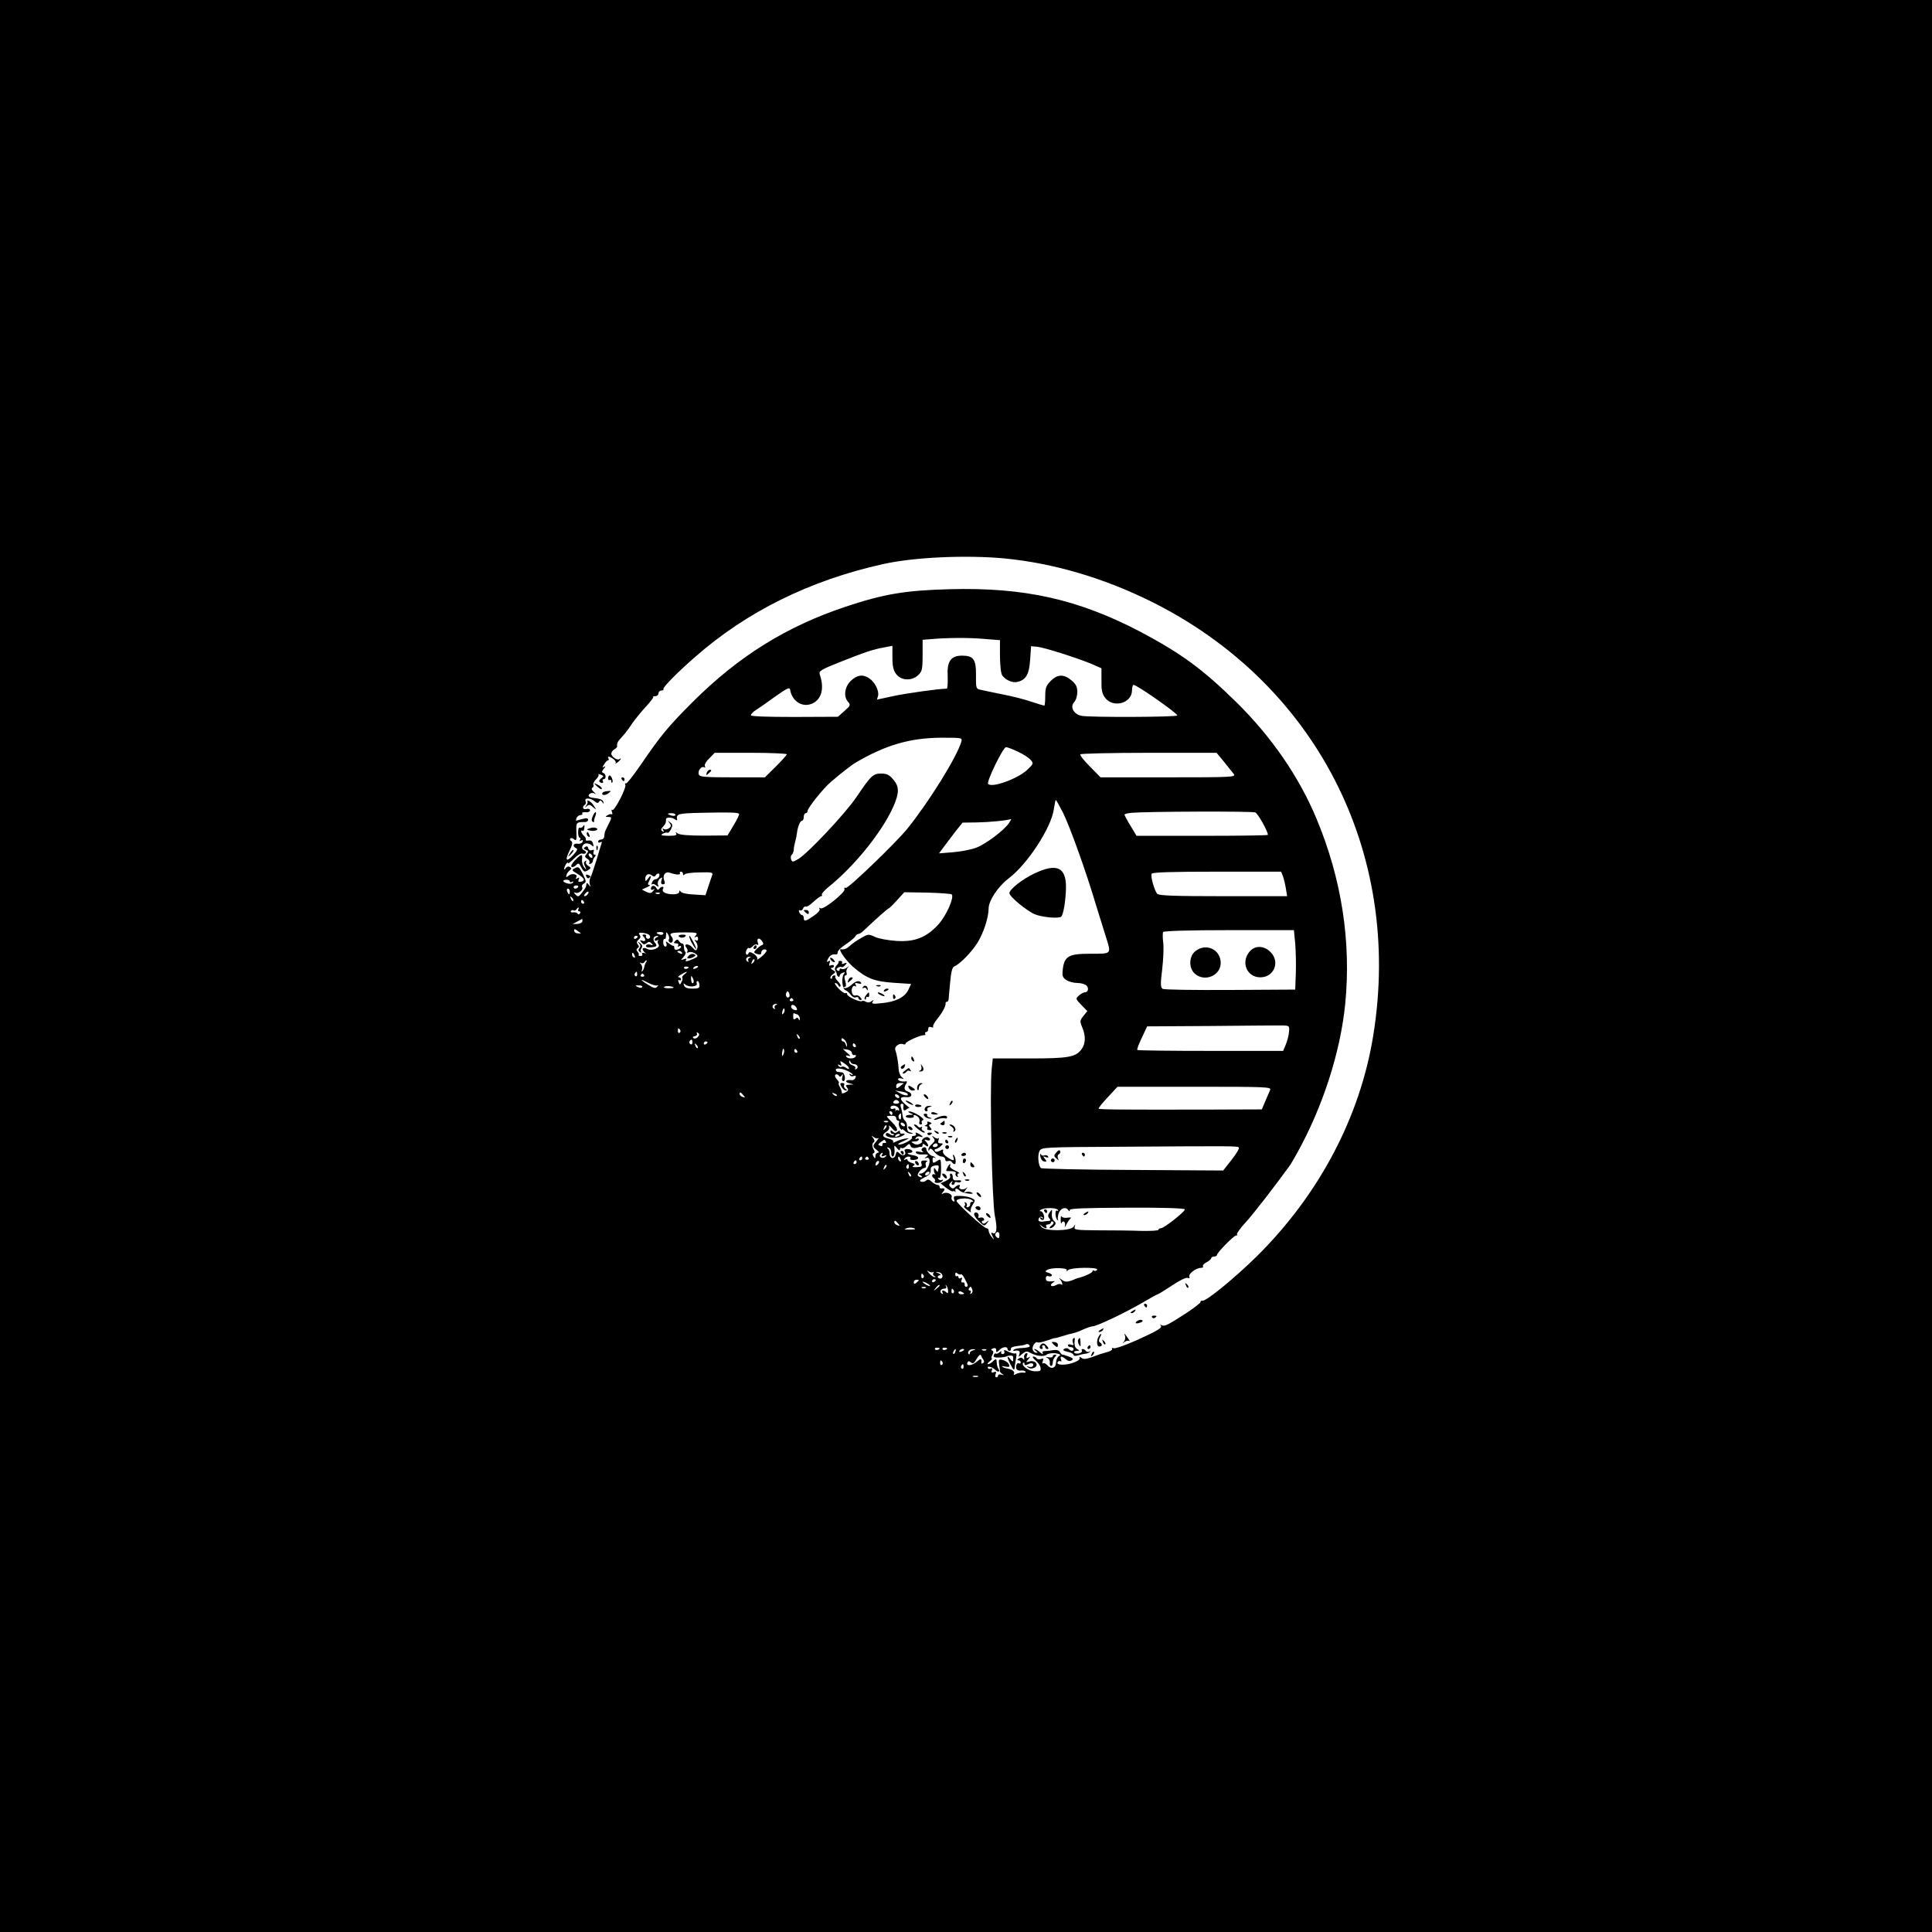 <?xml version="1.0" standalone="no"?>
<!DOCTYPE svg PUBLIC "-//W3C//DTD SVG 20010904//EN"
 "http://www.w3.org/TR/2001/REC-SVG-20010904/DTD/svg10.dtd">
<svg version="1.0" xmlns="http://www.w3.org/2000/svg"
 width="1024pt" height="1024pt" viewBox="0 0 1024 1024"
 preserveAspectRatio="xMidYMid meet">

<g transform="translate(0,1024) scale(0.1,-0.1)"
fill="#000000" stroke="none">
<path d="M0 5120 l0 -5120 5120 0 5120 0 0 5120 0 5120 -5120 0 -5120 0 0
-5120z m5326 2160 c256 -25 519 -102 769 -225 877 -432 1340 -1331 1184 -2300
-69 -434 -288 -848 -619 -1175 -116 -114 -265 -236 -286 -234 -7 1 -12 -2 -11
-7 1 -4 -32 -30 -73 -57 -100 -65 -118 -74 -133 -66 -6 4 -9 4 -5 -1 11 -12
-14 -27 -131 -80 -57 -25 -110 -44 -118 -41 -8 3 -12 2 -9 -3 3 -5 -6 -12 -22
-16 -42 -12 -45 -13 -87 -29 -29 -10 -44 -11 -53 -3 -10 8 -12 7 -10 -2 2 -8
-15 -18 -40 -26 -43 -13 -86 -10 -76 6 3 5 10 7 15 4 5 -3 6 1 3 9 -8 20 4 20
25 2 11 -10 21 -12 31 -6 11 7 8 11 -15 20 -17 6 -32 11 -34 10 -2 -1 -8 5
-13 13 -5 10 -18 14 -36 11 -15 -3 -35 -5 -45 -5 -11 0 -15 -5 -10 -12 3 -7
-3 -4 -14 5 -11 10 -24 18 -29 18 -5 0 -2 -5 6 -10 10 -7 11 -10 2 -10 -7 0
-15 7 -18 15 -7 17 14 48 26 40 4 -3 26 2 49 10 23 8 42 14 44 13 1 -1 18 4
37 10 19 6 44 13 55 15 11 2 37 11 57 21 21 9 42 16 48 16 22 0 170 70 268
127 40 24 75 43 78 43 3 0 37 21 75 46 38 26 75 44 83 41 10 -4 13 -1 10 7 -6
15 36 46 61 46 9 0 14 4 11 8 -3 5 6 15 19 22 14 7 25 17 25 22 0 4 7 8 15 8
8 0 15 4 15 8 0 13 93 107 103 104 5 -1 6 1 3 6 -2 4 18 33 46 63 39 42 155
192 236 304 4 6 20 33 35 60 138 248 231 536 257 795 32 329 -19 661 -152 980
-93 223 -239 435 -425 618 -179 176 -292 258 -506 372 -330 173 -616 238
-1015 227 -232 -6 -347 -25 -551 -93 -314 -105 -566 -262 -809 -504 -130 -130
-169 -177 -277 -335 -38 -55 -72 -99 -77 -97 -5 1 -7 -2 -4 -7 9 -13 -58 -143
-69 -134 -4 5 -5 0 -2 -10 4 -10 3 -16 -1 -13 -4 2 -14 1 -22 -5 -13 -7 -12
-9 3 -9 21 0 21 -3 0 -43 -9 -18 -18 -36 -18 -42 -1 -5 -3 -16 -3 -22 -1 -7
-9 -13 -17 -13 -8 0 -15 -5 -15 -11 0 -5 5 -7 12 -3 7 5 9 2 6 -7 -3 -8 -15
-48 -27 -89 -13 -41 -27 -83 -32 -92 -5 -10 -6 -25 -3 -35 5 -15 4 -16 -5 -3
-6 8 -11 12 -12 8 -1 -5 -2 -11 -3 -16 0 -4 -10 -19 -21 -33 -18 -23 -22 -24
-34 -11 -12 13 -12 14 0 10 17 -6 43 18 34 31 -3 6 1 14 10 18 13 8 12 14 -6
51 -19 37 -23 40 -41 31 -19 -10 -19 -12 10 -29 39 -24 46 -37 23 -43 -15 -3
-18 -1 -14 11 5 11 3 13 -7 7 -9 -5 -11 -4 -6 4 11 17 -22 25 -40 10 -12 -10
-15 -10 -12 2 2 8 9 19 17 25 11 9 11 13 1 19 -7 4 -16 2 -21 -6 -5 -8 -9 -9
-9 -4 0 6 5 17 10 25 5 8 10 11 10 6 0 -6 14 5 32 23 17 17 37 30 44 27 7 -3
16 -1 19 3 3 5 -2 11 -10 15 -19 7 -8 36 14 36 9 0 22 -5 28 -11 9 -9 11 -7 6
9 -3 14 -11 19 -24 17 -11 -2 -17 0 -14 4 2 5 -2 14 -10 21 -15 13 -21 35 -7
26 4 -2 9 5 9 17 2 16 0 18 -6 8 -5 -7 -13 -11 -18 -8 -5 3 -9 -7 -9 -24 0
-16 4 -29 8 -29 5 0 6 -5 2 -12 -5 -7 -3 -8 6 -3 8 5 11 3 8 -6 -3 -8 -15 -13
-26 -11 -24 4 -30 -15 -8 -24 9 -4 5 -13 -16 -36 -37 -40 -46 -30 -19 24 15
31 17 44 9 50 -7 4 -9 10 -5 14 3 4 13 2 20 -5 12 -9 14 -3 12 39 -2 52 -1 53
46 53 9 0 16 5 16 12 0 9 -9 10 -31 4 -17 -5 -32 -9 -33 -9 -1 0 0 7 3 15 4 8
13 15 21 15 8 0 12 4 9 9 -3 4 5 7 18 6 13 -2 23 3 23 10 0 7 -8 10 -19 7 -19
-5 -25 12 -8 23 5 3 7 12 3 20 -6 18 27 16 50 -3 11 -10 17 -10 22 -1 6 8 10
7 17 -2 8 -12 9 -12 6 0 -4 13 -17 18 -60 23 -10 1 -18 6 -18 10 0 13 21 20
33 11 7 -4 5 0 -5 9 -12 10 -15 19 -8 23 6 3 8 10 5 15 -3 5 3 18 14 29 11 11
16 22 13 26 -4 3 2 3 12 -1 17 -7 17 -8 3 -19 -9 -7 -14 -15 -10 -18 10 -11
25 -8 18 3 -3 6 -1 10 4 10 15 0 14 27 -1 33 -10 3 -9 8 2 22 10 13 11 16 2
11 -11 -7 -11 -4 0 13 7 12 16 21 21 21 4 0 5 5 2 10 -9 14 7 12 27 -4 10 -7
14 -17 10 -22 -4 -4 1 -2 11 5 9 7 17 16 17 19 0 3 -3 2 -6 -1 -10 -10 -44 12
-44 28 0 8 7 18 16 23 9 5 15 12 15 15 -2 18 1 25 27 53 15 16 39 48 53 70 15
21 46 60 71 87 24 26 42 49 40 52 -3 3 2 5 11 5 10 0 17 7 17 15 0 8 7 15 16
15 8 0 13 4 10 8 -4 8 75 89 165 167 275 243 612 409 999 495 166 37 439 49
646 30z m-114 -426 l88 -7 0 -86 c1 -52 5 -92 13 -102 19 -25 55 -40 81 -33
44 11 61 40 66 118 l5 71 33 -3 c38 -4 217 -61 290 -92 l50 -22 0 -64 c-1 -50
3 -71 19 -92 43 -57 143 -30 143 40 0 15 4 28 8 28 18 0 232 -150 232 -162 0
-9 -462 -11 -508 -2 -41 8 -62 47 -39 72 10 10 17 35 17 54 0 28 -7 42 -31 62
-40 34 -74 33 -110 -3 -24 -25 -29 -37 -29 -80 0 -28 -2 -51 -5 -51 -3 0 -33
9 -66 20 -34 12 -104 30 -157 40 -54 11 -107 22 -119 25 -19 4 -21 11 -20 75
1 85 -13 105 -74 105 -60 0 -81 -31 -76 -112 1 -35 -1 -63 -5 -63 -40 0 -219
-25 -286 -40 l-84 -18 6 20 c6 26 -16 72 -46 92 -34 24 -66 19 -99 -13 -33
-33 -39 -83 -14 -111 14 -16 13 -20 -19 -48 l-35 -31 -231 -1 c-148 0 -230 3
-230 9 0 6 12 19 27 28 16 10 62 42 103 72 64 45 75 50 78 35 10 -62 67 -97
119 -72 48 23 63 80 38 153 -6 19 6 26 112 68 129 51 166 64 231 76 l42 8 0
-62 c0 -48 5 -68 21 -89 27 -34 82 -36 116 -4 20 19 23 31 23 104 l0 83 38 3
c89 8 203 9 284 2z m-117 -546 c-25 -83 -172 -319 -285 -459 -60 -75 -314
-319 -327 -315 -7 3 -10 0 -7 -7 6 -16 -112 -111 -127 -101 -7 4 -9 3 -5 -4 4
-6 -10 -22 -31 -36 -43 -30 -53 -32 -53 -11 0 8 -4 15 -9 15 -5 0 -12 7 -15
16 -3 8 -2 12 4 9 6 -3 13 1 16 9 3 9 10 13 15 11 4 -3 23 8 40 25 18 16 36
30 41 30 5 0 7 4 4 8 -3 4 12 21 32 38 140 112 287 294 347 429 32 73 32 106
-1 144 -20 24 -34 31 -63 31 -44 0 -54 -10 -132 -125 -58 -86 -257 -298 -308
-328 -29 -17 -32 -17 -38 -2 -3 10 -2 20 3 24 5 3 10 15 11 26 0 11 4 31 8 45
4 14 8 34 9 45 4 33 17 65 27 65 5 0 9 9 9 20 0 11 5 20 10 20 6 0 10 5 10 11
0 16 83 120 123 154 52 45 108 88 127 100 160 95 291 134 458 135 113 0 113 0
107 -22z m300 -52 c28 -13 58 -32 67 -43 17 -19 16 -21 -15 -51 -51 -50 -194
-101 -210 -76 -8 14 80 194 95 194 7 0 36 -11 63 -24z m-1225 -14 c0 -4 -26
-33 -58 -65 l-58 -57 -172 0 c-145 0 -174 2 -178 15 -8 19 14 47 29 38 6 -3 7
-1 3 6 -4 6 5 24 23 41 l29 30 191 0 c105 0 191 -4 191 -8z m2317 -39 c21 -27
45 -56 52 -65 13 -17 -5 -18 -346 -18 l-360 0 -56 57 c-31 31 -54 60 -51 65 3
4 166 8 364 8 l358 0 39 -47z m-853 -270 c36 -72 124 -317 176 -493 18 -58 41
-132 51 -164 30 -95 33 -91 -81 -91 -115 0 -138 -12 -147 -82 -4 -34 -2 -43
18 -57 13 -9 40 -16 60 -16 20 0 42 -7 49 -15 13 -15 6 -35 -12 -35 -6 0 -20
-8 -30 -17 -18 -16 -17 -18 13 -49 l32 -33 -21 -26 c-19 -24 -19 -29 -6 -60
19 -45 18 -85 -2 -114 -31 -44 -69 -51 -278 -51 l-194 0 -6 -57 c-11 -113 2
-704 17 -778 15 -69 9 -103 -15 -89 -6 4 -5 -4 2 -17 11 -23 10 -23 -4 -5 -9
11 -16 26 -16 33 0 7 -5 13 -11 13 -14 0 -159 132 -159 145 0 14 61 18 80 5
10 -6 11 -10 2 -10 -6 0 -11 -5 -10 -11 2 -6 -3 -14 -11 -17 -8 -2 -11 0 -7 6
3 6 1 14 -5 18 -7 4 -9 3 -5 -4 3 -5 2 -12 -3 -14 -5 -1 2 -12 17 -22 14 -11
22 -14 18 -8 -4 6 0 22 9 36 15 23 15 25 -2 34 -18 10 -53 15 -85 13 -12 -1
-15 -6 -11 -18 4 -11 3 -14 -6 -9 -7 5 -10 14 -7 21 6 16 -28 30 -46 19 -9 -6
-9 -3 1 9 12 15 9 21 -11 18 -5 0 -8 3 -8 9 0 5 -5 10 -12 10 -6 0 -20 8 -30
17 -13 12 -21 14 -29 6 -6 -6 -18 -9 -27 -6 -11 5 -5 11 19 23 24 11 33 22 32
37 -2 15 4 22 21 25 18 4 23 1 21 -11 -2 -9 -4 -18 -4 -21 -1 -3 -6 2 -11 10
-8 13 -10 13 -10 -2 0 -9 3 -18 8 -21 4 -2 1 -2 -5 -1 -15 4 -17 -12 -3 -21 6
-4 8 -11 5 -16 -4 -5 3 -9 14 -9 11 0 23 5 27 12 4 6 3 8 -4 4 -6 -3 -14 -1
-18 5 -4 7 -3 9 3 6 7 -5 11 12 11 48 -1 54 -1 55 -22 41 -20 -12 -22 -12 -23
5 -1 12 3 17 10 13 7 -4 9 -4 5 0 -3 4 -10 8 -15 9 -12 1 -33 24 -33 36 0 13
-17 14 -24 2 -4 -5 0 -12 6 -15 7 -3 0 -4 -15 -1 -19 4 -26 2 -22 -5 4 -6 17
-10 28 -9 36 2 43 -1 27 -12 -13 -10 -13 -10 0 -6 22 7 23 -29 3 -59 -8 -13
-23 -24 -32 -24 -14 0 -14 -2 -1 -10 9 -6 10 -10 3 -10 -6 0 -14 4 -18 9 -6
11 21 41 37 41 5 0 8 6 5 14 -3 8 -1 17 6 20 7 2 2 5 -11 5 -18 1 -22 -3 -18
-17 5 -14 0 -17 -25 -18 -22 -1 -27 1 -18 7 11 7 9 10 -8 15 -13 4 -23 11 -23
16 0 5 -5 6 -12 2 -7 -4 -8 -3 -4 4 4 7 14 12 22 12 8 0 12 -4 9 -10 -4 -6 5
-9 20 -8 31 3 28 20 -5 25 -29 4 -40 13 -16 13 9 0 14 5 11 10 -3 6 -15 10
-26 10 -11 0 -17 -4 -14 -10 12 -20 -7 -32 -25 -15 -16 15 -18 14 -23 -6 -7
-26 -32 -20 -32 7 1 10 -4 23 -10 27 -6 5 -4 7 5 4 8 -2 14 -14 14 -25 -1 -12
3 -22 7 -22 9 0 13 22 9 50 -1 10 3 9 14 -5 9 -12 15 -15 16 -7 0 7 4 11 9 7
5 -3 17 2 25 11 14 13 17 14 22 1 4 -13 22 -15 44 -7 3 1 8 2 13 1 4 0 7 4 7
10 0 8 5 8 15 -1 18 -15 20 0 3 19 -11 11 -10 13 5 8 19 -7 24 8 4 16 -6 2
-18 -2 -25 -9 -7 -8 -9 -14 -5 -14 4 0 0 -5 -9 -11 -12 -7 -24 -7 -35 0 -16 9
-16 10 5 11 12 0 22 5 22 11 0 5 -5 7 -12 3 -7 -5 -8 -3 -4 5 5 7 14 10 22 7
22 -8 17 2 -7 15 -15 8 -19 8 -15 0 4 -6 0 -11 -9 -11 -9 0 -14 -4 -11 -9 5
-8 -34 -31 -61 -37 -23 -4 -13 6 20 20 29 14 30 15 5 11 -14 -2 -36 -9 -48
-15 -13 -7 -20 -8 -16 -2 3 6 -7 13 -24 17 -35 8 -38 20 -11 37 11 7 17 18 13
27 -3 9 4 5 15 -8 13 -16 22 -20 27 -13 4 7 -6 25 -24 42 -16 16 -30 31 -30
32 0 2 11 4 25 4 15 1 25 -3 25 -12 0 -8 5 -14 11 -14 5 0 7 -4 4 -10 -3 -5
-1 -18 4 -27 6 -10 11 -14 11 -10 0 5 7 1 16 -7 8 -9 23 -15 32 -15 15 1 15 2
0 6 -18 4 -20 8 -21 41 -1 9 -6 20 -12 24 -5 4 -10 15 -11 25 -1 10 -4 28 -8
41 -5 13 -3 22 3 22 6 0 10 -3 10 -7 -4 -26 2 -35 14 -24 8 6 16 10 18 8 2 -1
-8 8 -24 21 -31 27 -29 41 8 37 30 -4 35 21 6 30 -19 6 -22 20 -7 43 4 7 4 12
-1 11 -21 -4 -43 2 -43 11 0 5 8 7 18 4 15 -5 15 -4 1 8 -8 7 -16 27 -16 43
-1 30 -10 79 -18 102 -5 16 22 36 40 29 8 -3 15 -2 15 3 0 10 79 46 97 44 7 0
10 3 7 8 -3 5 0 9 5 9 6 0 11 7 11 16 0 10 5 14 16 10 8 -3 13 -2 10 2 -3 5 7
24 23 43 28 35 45 68 43 82 -1 4 2 7 6 7 5 0 9 6 10 13 0 6 4 47 8 90 5 56 11
80 22 85 28 10 93 77 122 124 33 52 60 136 60 183 0 41 50 117 107 160 101 77
226 270 239 368 4 26 8 47 10 47 2 0 19 -30 38 -67z m-1717 -6 c3 -3 -10 -30
-28 -60 l-33 -55 -125 -1 c-83 0 -130 4 -140 12 -12 9 -13 9 -7 0 5 -10 -5
-13 -41 -13 -38 1 -44 3 -30 11 9 5 21 8 25 5 4 -2 12 6 19 20 9 19 8 26 -6
36 -14 11 -14 11 -3 -3 10 -13 10 -19 -2 -29 -9 -6 -21 -8 -27 -4 -8 5 -9 3
-4 -6 6 -9 4 -11 -4 -6 -9 6 -9 12 3 24 14 16 16 21 16 40 0 12 33 11 48 -1 7
-6 12 -6 11 -1 -6 31 3 33 129 36 146 3 191 2 199 -5z m2736 7 c14 -5 67 -100
67 -119 0 -3 -157 -5 -348 -5 l-348 0 -32 53 c-18 29 -32 56 -32 59 0 4 17 8
38 10 81 7 638 9 655 2z m-3073 -13 c0 -5 -9 -7 -20 -4 -11 3 -20 7 -20 9 0 2
9 4 20 4 11 0 20 -4 20 -9z m1768 -43 c-25 -38 -123 -112 -174 -131 -27 -10
-82 -21 -123 -24 l-74 -6 29 39 c15 21 44 58 62 82 l34 42 77 1 c61 1 159 10
180 18 2 0 -3 -9 -11 -21z m-1761 -273 c12 -1 20 2 17 6 -3 5 0 9 5 9 6 0 11
-6 11 -12 0 -8 3 -9 8 -3 4 6 40 11 80 11 63 2 72 0 67 -14 -3 -9 -13 -36 -21
-61 l-15 -46 -62 4 c-34 1 -65 8 -69 15 -6 8 -8 8 -8 -1 0 -8 -13 -13 -32 -13
-39 0 -63 13 -54 29 4 6 3 11 -3 11 -5 0 -13 -5 -17 -11 -5 -8 -10 -6 -16 5
-9 17 -28 13 -28 -5 0 -6 6 -7 13 -3 9 6 9 4 -1 -8 -10 -13 -17 -14 -36 -5
l-24 12 26 12 c15 6 21 12 14 12 -9 1 -10 6 -2 20 15 29 12 38 -5 15 -13 -17
-14 -17 -15 -2 0 23 18 32 35 18 9 -7 15 -8 20 0 10 16 25 12 19 -5 -4 -8 -12
-15 -19 -15 -7 0 -16 -8 -19 -17 -4 -10 -4 -14 0 -10 4 4 14 1 22 -6 13 -10
15 -9 9 5 -3 9 1 22 10 30 14 11 15 10 9 -8 -4 -14 -2 -21 8 -21 11 0 12 6 6
22 -10 26 7 48 30 39 8 -3 25 -7 37 -9z m3212 -7 c5 -13 12 -42 16 -65 l7 -43
-340 0 c-260 0 -342 3 -349 13 -16 21 -36 94 -29 106 5 8 109 11 347 11 l339
0 9 -22z m-3779 -29 c0 -6 5 -7 12 -3 6 4 8 3 5 -4 -4 -5 -16 -8 -27 -5 -28 7
-33 19 -9 20 10 1 19 -3 19 -8z m44 -31 c-3 -4 -9 -8 -15 -8 -5 0 -9 4 -9 8 0
5 7 9 15 9 8 0 12 -4 9 -9z m-44 -23 c0 -8 -2 -15 -4 -15 -2 0 -6 7 -10 15 -3
8 -1 15 4 15 6 0 10 -7 10 -15z m95 -14 c-3 -6 -11 -11 -16 -11 -5 0 -4 6 3
14 14 16 24 13 13 -3z m382 3 c-3 -3 -12 -4 -19 -1 -8 3 -5 6 6 6 11 1 17 -2
13 -5z m1548 -5 c12 -19 -29 -111 -70 -157 -64 -71 -127 -96 -226 -89 -42 3
-92 12 -111 21 -34 16 -37 16 -74 -6 -22 -12 -48 -30 -58 -40 -19 -17 -31 -22
-49 -19 -18 3 26 -60 65 -94 71 -61 112 -77 215 -84 l92 -6 -15 -32 c-19 -39
-67 -63 -141 -70 -47 -5 -55 -4 -48 8 7 11 6 12 -6 2 -9 -7 -20 -8 -29 -3 -8
5 -17 7 -22 4 -11 -7 -78 24 -78 36 0 6 -4 9 -8 6 -5 -3 -22 8 -37 24 -16 17
-24 30 -18 30 6 0 13 -6 16 -12 2 -7 8 -10 11 -6 4 3 -1 15 -12 26 -11 11 -18
23 -15 26 4 3 1 6 -5 6 -7 0 -12 -5 -12 -12 0 -6 -3 -8 -7 -4 -5 4 0 14 10 21
18 13 18 14 0 24 -10 6 -12 11 -5 11 6 0 12 4 12 10 0 5 -7 7 -15 4 -11 -5
-13 -2 -8 12 4 12 3 15 -6 9 -10 -6 -11 -3 -2 14 11 19 23 25 44 22 4 0 7 5 7
13 0 7 19 26 43 41 23 16 46 34 50 42 4 7 12 13 17 13 6 0 18 8 28 18 64 61
132 121 132 117 0 -2 19 16 42 41 l41 45 124 -2 c68 -2 126 -6 128 -10z
m-2007 -34 c-3 -3 -9 2 -12 12 -6 14 -5 15 5 6 7 -7 10 -15 7 -18z m57 -5 c3
-5 1 -10 -4 -10 -6 0 -11 5 -11 10 0 6 2 10 4 10 3 0 8 -4 11 -10z m-30 -40
c-3 -5 -1 -10 5 -10 6 0 8 -5 4 -11 -4 -7 -9 -7 -13 -1 -3 5 -14 8 -24 6 -9
-1 -15 2 -11 7 3 5 9 7 14 4 5 -3 11 -1 15 5 3 5 8 10 11 10 3 0 2 -4 -1 -10z
m22 -62 c0 -7 -12 -14 -26 -15 l-26 -1 25 14 c14 7 25 13 26 14 0 0 1 -6 1
-12z m-8 -65 c2 -1 -5 -1 -16 0 -11 0 -20 7 -20 14 0 10 4 10 16 1 9 -7 18
-13 20 -15z m3786 -55 c3 -40 5 -111 3 -158 l-3 -85 -345 -2 c-190 -1 -351 1
-358 6 -11 7 -12 26 -2 105 6 54 9 117 5 142 -3 25 -3 49 0 54 4 6 141 10 350
10 l343 0 7 -72z m-3427 49 c7 -5 10 -13 6 -18 -3 -5 -10 -7 -15 -3 -5 3 -7 9
-5 13 3 4 -2 8 -10 8 -10 0 -11 -4 -4 -11 16 -16 12 -29 -6 -22 -14 5 -15 4
-4 -9 10 -12 16 -13 27 -4 11 9 17 9 26 -1 10 -10 9 -12 -5 -7 -10 3 -20 2
-23 -3 -6 -10 8 -14 35 -10 22 3 24 8 11 24 -14 17 -7 36 12 35 9 0 9 -2 0 -6
-7 -2 -13 -9 -13 -14 0 -6 6 -7 13 -3 6 4 9 4 5 -1 -4 -4 -3 -13 2 -20 14 -17
-35 -38 -59 -25 -25 13 -34 1 -13 -19 10 -9 13 -13 8 -8 -13 10 -28 9 -22 -1
3 -5 -1 -9 -9 -9 -8 0 -13 3 -10 5 3 3 0 11 -6 18 -7 8 -7 14 1 19 8 5 8 11 0
20 -7 9 -6 16 5 25 11 9 12 16 5 25 -7 9 -4 12 13 11 12 -1 28 -5 35 -9z m77
3 c-3 -5 -12 -7 -20 -3 -21 7 -19 13 6 13 11 0 18 -4 14 -10z m30 -29 c-3 -5
-1 -12 4 -15 15 -10 24 13 11 29 -16 19 -4 23 73 23 60 0 66 -2 55 -16 -10
-12 -10 -14 0 -8 7 4 12 1 12 -9 0 -10 -5 -13 -12 -9 -9 6 -9 3 1 -9 7 -9 10
-24 7 -33 -6 -15 -9 -15 -27 5 -21 22 -49 20 -30 -3 6 -7 7 -17 3 -21 -4 -5 0
-6 10 -2 19 7 56 -17 41 -26 -6 -4 -22 -11 -37 -17 -20 -7 -25 -7 -20 2 5 8 2
9 -11 4 -18 -6 -18 -6 -2 12 9 10 14 22 10 26 -5 4 -8 16 -8 27 0 10 -4 19 -9
18 -5 0 -12 5 -17 13 -6 10 -11 10 -21 0 -9 -9 -8 -12 6 -12 10 0 14 -4 10
-12 -4 -7 -3 -8 4 -4 7 4 12 3 12 -2 0 -5 -8 -12 -19 -15 -11 -3 -18 1 -17 9
0 7 -2 12 -5 11 -3 -1 -14 5 -24 13 -17 13 -18 13 -13 -1 3 -9 1 -16 -5 -16
-7 0 -12 10 -12 23 0 12 3 20 8 17 4 -2 7 6 7 19 1 20 2 21 11 5 5 -9 8 -21 4
-26z m-165 15 c0 -3 -4 -8 -10 -11 -5 -3 -10 -1 -10 4 0 6 5 11 10 11 6 0 10
-2 10 -4z m659 -45 c-6 -2 -20 -12 -29 -21 -15 -15 -16 -19 -4 -24 22 -8 29
-7 29 6 0 14 21 22 28 11 2 -4 -9 -19 -26 -33 -17 -14 -28 -20 -24 -14 4 7 -4
19 -17 28 -18 11 -26 12 -29 3 -2 -6 -7 -9 -11 -6 -9 8 4 40 14 34 4 -3 13 2
20 10 7 8 17 12 23 8 6 -4 8 0 4 9 -9 24 6 32 21 11 9 -13 10 -19 1 -22z
m-424 -41 c3 -6 -1 -7 -9 -4 -18 7 -21 14 -7 14 6 0 13 -4 16 -10z m-251 -16
c3 -8 2 -12 -4 -9 -6 3 -10 10 -10 16 0 14 7 11 14 -7z m608 -11 c-6 -2 -9
-10 -6 -15 4 -7 2 -8 -5 -4 -13 9 -5 26 12 25 9 0 8 -2 -1 -6z m19 -26 c-10
-9 -11 -8 -5 6 3 10 9 15 12 12 3 -3 0 -11 -7 -18z m-568 1 c-4 -7 -8 -19 -9
-26 -2 -8 -6 -17 -10 -20 -4 -4 -5 0 -1 9 3 9 0 22 -6 29 -9 10 -9 11 0 6 6
-3 14 -2 18 4 3 5 8 10 11 10 3 0 2 -6 -3 -12z m227 -24 c0 -8 -19 -13 -24 -6
-3 5 1 9 9 9 8 0 15 -2 15 -3z m50 2 c0 -2 -7 -7 -16 -10 -8 -3 -12 -2 -9 4 6
10 25 14 25 6z m-323 -41 c0 -8 -4 -12 -9 -9 -5 3 -6 10 -3 15 9 13 12 11 12
-6z m251 1 c-10 -7 -15 -16 -12 -19 3 -3 2 -13 -4 -22 -8 -16 -9 -16 -15 -1
-4 10 -3 15 3 11 6 -3 10 -1 10 4 0 6 -6 11 -12 11 -7 1 -2 7 12 15 31 18 40
19 18 1z m-214 -4 c3 -5 -1 -9 -9 -9 -8 0 -12 4 -9 9 3 4 7 8 9 8 2 0 6 -4 9
-8z m260 -42 c-5 -5 -10 3 -11 18 -1 22 0 24 9 8 6 -10 6 -22 2 -26z m-190
-13 c7 3 6 1 -1 -7 -9 -10 -19 -8 -47 10 -47 28 -46 36 1 10 20 -10 41 -16 47
-13z m223 3 c2 -17 -4 -20 -37 -20 -26 0 -40 5 -44 16 -5 13 -4 14 7 5 19 -15
66 -11 60 6 -3 7 -1 13 4 13 5 0 9 -9 10 -20z m-303 -12 c-3 -4 -11 -5 -19 -1
-21 7 -19 12 4 10 11 0 18 -5 15 -9z m166 -3 c0 -2 -14 -3 -31 -3 -17 1 -25 4
-18 8 10 7 49 2 49 -5z m614 -47 c-9 -14 -23 2 -17 18 4 12 8 13 14 3 4 -7 5
-17 3 -21z m20 -16 c3 -5 -1 -9 -9 -9 -8 0 -12 4 -9 9 3 4 7 8 9 8 2 0 6 -4 9
-8z m-92 -29 c-6 -2 -9 -10 -6 -15 4 -7 2 -8 -5 -4 -13 9 -5 26 12 25 9 0 8
-2 -1 -6z m111 -18 c4 -8 -1 -11 -12 -8 -10 2 -18 10 -18 18 0 16 23 9 30 -10z
m-71 -27 c-8 -8 -9 -4 -5 13 4 13 8 18 11 10 2 -7 -1 -18 -6 -23z m72 -4 c9
-3 16 -14 15 -23 0 -11 -2 -12 -6 -3 -3 9 -9 10 -17 3 -8 -7 -12 -4 -12 10 0
10 1 19 2 19 1 0 9 -3 18 -6z m2608 -93 c-1 -18 -9 -48 -17 -67 l-14 -34 -384
0 c-211 0 -386 2 -389 5 -3 3 8 32 24 65 l28 60 338 2 c185 2 355 3 377 3 39
-1 40 -2 37 -34z m-3227 10 c3 -5 2 -12 -3 -15 -5 -3 -9 1 -9 9 0 17 3 19 12
6z m94 -37 c-6 -7 -16 -11 -23 -7 -7 5 -5 9 7 11 9 2 14 8 11 14 -4 7 -2 8 5
4 9 -6 9 -11 0 -22z m539 -9 c-3 -3 -9 2 -12 12 -6 14 -5 15 5 6 7 -7 10 -15
7 -18z m251 -34 c-1 -13 -2 -13 -6 2 -2 9 -9 17 -14 17 -5 0 -9 5 -9 11 0 8 5
8 15 -1 8 -7 14 -20 14 -29z m-819 13 c0 -8 -5 -12 -10 -9 -6 4 -8 11 -5 16 9
14 15 11 15 -7z m80 2 c0 -3 -4 -8 -10 -11 -5 -3 -10 -1 -10 4 0 6 5 11 10 11
6 0 10 -2 10 -4z m-52 -31 c-3 -3 -9 2 -12 12 -6 14 -5 15 5 6 7 -7 10 -15 7
-18z m837 15 c3 -5 1 -10 -4 -10 -6 0 -11 5 -11 10 0 6 2 10 4 10 3 0 8 -4 11
-10z m-379 -35 c-1 -8 -5 -17 -8 -21 -5 -4 -4 16 1 34 3 9 9 -1 7 -13z m69 5
c3 -5 1 -10 -4 -10 -6 0 -11 5 -11 10 0 6 2 10 4 10 3 0 8 -4 11 -10z m290
-11 c1 -8 7 -13 14 -11 7 1 10 -2 6 -8 -8 -13 -42 -13 -50 0 -4 6 1 7 12 4 14
-4 12 -1 -6 15 l-24 21 24 -3 c13 -2 24 -10 24 -18z m-15 -81 c0 -6 -6 -5 -15
2 -8 6 -19 9 -24 6 -5 -4 -13 -1 -17 5 -5 8 -3 9 6 4 10 -6 12 -4 7 8 -6 16
-5 16 18 1 14 -9 25 -21 25 -26z m25 22 c19 0 28 -17 14 -26 -7 -4 -9 -3 -6 3
4 6 -2 13 -13 16 -11 3 -20 11 -19 19 0 10 2 10 6 1 2 -7 11 -13 18 -13z m-26
-40 c12 -6 21 -13 21 -16 0 -3 -5 -2 -12 2 -7 4 -8 3 -4 -4 4 -6 13 -9 21 -5
11 3 13 1 9 -10 -3 -8 -13 -14 -22 -12 -29 4 -38 -9 -12 -16 l25 -7 -24 -1
c-19 -1 -21 -4 -12 -15 10 -12 8 -17 -8 -26 -12 -6 -20 -7 -19 -3 1 4 -3 18
-10 31 -7 12 -10 22 -6 22 4 0 -1 9 -10 19 -10 11 -13 21 -7 25 5 4 13 1 17
-5 4 -8 9 -7 16 2 6 10 7 7 3 -8 -4 -14 -2 -23 5 -23 15 0 8 45 -7 46 -7 1
-17 2 -23 3 -5 0 -10 6 -10 11 0 12 39 7 69 -10z m290 -63 c-2 -1 -12 -9 -21
-16 -15 -12 -18 -11 -18 3 0 10 8 16 22 16 12 0 19 -1 17 -3z m1943 -34 c-4
-10 -16 -37 -26 -60 l-18 -43 -277 -1 c-473 -1 -584 0 -588 5 -2 2 19 29 48
60 l52 56 408 0 c385 0 408 -1 401 -17z m-1924 -18 c14 -14 -9 -15 -35 -1
l-28 16 29 -5 c16 -2 31 -7 34 -10z m-868 -10 c11 -13 10 -14 -4 -9 -9 3 -16
10 -16 15 0 13 6 11 20 -6z m495 -3 c-3 -3 -11 0 -18 7 -9 10 -8 11 6 5 10 -3
15 -9 12 -12z m330 -2 c3 -5 2 -10 -4 -10 -5 0 -13 5 -16 10 -3 6 -2 10 4 10
5 0 13 -4 16 -10z m0 -30 c3 -5 -3 -10 -15 -10 -12 0 -18 5 -15 10 3 6 10 10
15 10 5 0 12 -4 15 -10z m-1 -36 c3 -8 2 -13 -3 -9 -5 3 -11 2 -14 -2 -2 -5
-2 -3 -1 4 2 7 -3 10 -12 6 -7 -3 -14 0 -14 6 0 17 37 13 44 -5z m-34 -24 c0
-5 -2 -10 -4 -10 -3 0 -8 5 -11 10 -3 6 -1 10 4 10 6 0 11 -4 11 -10z m46 -20
c0 -12 -4 -16 -9 -11 -5 5 -6 14 -3 20 10 15 12 14 12 -9z m-69 -26 c-3 -3
-12 -4 -19 -1 -8 3 -5 6 6 6 11 1 17 -2 13 -5z m88 -14 c3 -5 2 -10 -4 -10 -5
0 -13 5 -16 10 -3 6 -2 10 4 10 5 0 13 -4 16 -10z m-104 -23 c-10 -9 -11 -8
-5 6 3 10 9 15 12 12 3 -3 0 -11 -7 -18z m-35 -49 c5 4 0 -4 -11 -17 -21 -25
-21 -29 4 -48 10 -8 12 -12 4 -13 -7 0 -13 -8 -13 -17 0 -15 -2 -16 -10 -3 -6
10 -6 16 0 18 6 2 7 9 3 15 -12 19 -12 36 -2 43 6 3 5 12 -3 22 -11 15 -11 15
3 5 9 -7 20 -9 25 -5z m39 -18 c4 -6 1 -9 -7 -8 -7 2 -12 -2 -11 -9 2 -7 -4
-10 -12 -6 -13 5 -13 7 2 19 22 16 20 16 28 4z m1871 -32 c4 -5 -13 -33 -38
-65 l-45 -57 -479 3 c-263 1 -483 6 -487 10 -14 14 -19 69 -7 91 10 19 20 20
438 22 595 4 609 4 618 -4z m-1892 -40 c-5 -8 -1 -9 12 -4 14 5 16 4 7 -5 -13
-13 -37 -3 -28 12 4 5 8 9 11 9 3 0 2 -5 -2 -12z m-104 -18 c0 -5 -5 -10 -11
-10 -5 0 -7 5 -4 10 3 6 8 10 11 10 2 0 4 -4 4 -10z m34 2 c3 -5 -1 -9 -9 -9
-8 0 -12 4 -9 9 3 4 7 8 9 8 2 0 6 -4 9 -8z m170 -8 c3 -8 2 -12 -4 -9 -6 3
-10 10 -10 16 0 14 7 11 14 -7z m-234 -14 c0 -5 -5 -10 -11 -10 -5 0 -7 5 -4
10 3 6 8 10 11 10 2 0 4 -4 4 -10z m112 -12 c-7 -7 -12 -8 -12 -2 0 6 3 14 7
17 3 4 9 5 12 2 2 -3 -1 -11 -7 -17z m39 -21 c-10 -9 -11 -8 -5 6 3 10 9 15
12 12 3 -3 0 -11 -7 -18z m126 8 c0 -8 -4 -12 -9 -9 -5 3 -6 10 -3 15 9 13 12
11 12 -6z m11 -50 c-3 -3 -9 2 -12 12 -6 14 -5 15 5 6 7 -7 10 -15 7 -18z m97
15 c-3 -5 -11 -10 -16 -10 -6 0 -7 5 -4 10 3 6 11 10 16 10 6 0 7 -4 4 -10z
m682 -193 c3 -5 2 -7 -4 -4 -13 8 -11 -39 2 -50 6 -4 7 -4 3 0 -3 5 -2 21 3
36 10 28 38 37 51 17 6 -8 8 -8 8 1 0 8 81 11 305 12 195 1 305 -3 305 -9 0
-13 -111 -100 -127 -100 -7 0 -13 -4 -13 -8 0 -5 -42 -7 -92 -6 -51 2 -152 3
-225 3 -121 1 -132 2 -127 19 5 15 4 15 -5 1 -16 -25 -153 -26 -171 -2 -12 15
-12 16 0 6 17 -15 34 -17 25 -3 -3 6 1 10 9 10 9 0 16 5 16 11 0 5 5 7 11 4 6
-5 4 -12 -8 -21 -10 -7 -13 -14 -7 -14 6 0 17 6 23 14 8 10 8 16 -3 25 -8 7
-13 24 -11 38 2 25 2 26 -11 8 -10 -13 -11 -22 -3 -32 9 -10 8 -13 -2 -14 -8
-1 -24 -3 -35 -4 -12 -1 -21 3 -20 9 2 16 13 22 23 12 5 -5 2 -6 -6 -1 -10 5
-12 4 -7 -4 4 -6 11 -9 16 -6 11 7 0 45 -14 45 -7 0 -7 3 1 8 19 12 82 12 90
-1z m-847 -72 c11 -13 10 -14 -4 -9 -9 3 -16 10 -16 15 0 13 6 11 20 -6z m90
-30 c0 -1 -15 -2 -32 -2 -26 -1 -29 1 -13 7 17 6 45 3 45 -5z m447 -34 c-1
-15 -4 -17 -14 -9 -7 5 -10 14 -7 19 10 16 23 9 21 -10z m357 -184 c-4 -8 -2
-7 7 1 16 15 163 17 154 2 -4 -6 -11 -8 -16 -5 -5 4 -9 2 -9 -4 0 -7 -42 -27
-80 -36 -3 -1 -12 -4 -20 -8 -36 -14 -46 -13 -65 2 -12 9 -15 10 -7 1 12 -14
18 -39 6 -27 -4 3 -15 2 -26 -4 -24 -13 -39 -2 -18 12 13 9 13 10 0 8 -28 -3
-37 1 -37 16 0 9 6 14 13 11 8 -3 16 -1 19 3 2 5 -5 11 -18 15 -18 5 -19 8 -7
15 21 14 112 12 104 -2z m-709 -9 c5 4 5 2 2 -5 -4 -6 -1 -14 5 -16 8 -3 8 -6
2 -6 -6 -1 -19 9 -30 21 -12 14 -13 18 -3 10 9 -6 20 -8 24 -4z m50 -19 c2 -9
-4 -16 -11 -16 -17 0 -19 17 -1 18 6 0 3 5 -8 10 -19 8 -19 9 -1 6 11 -1 20
-9 21 -18z m98 7 c3 3 13 -8 21 -25 19 -35 19 -41 6 -41 -5 0 -9 6 -7 13 1 6
-3 11 -10 10 -8 -2 -10 4 -6 14 4 11 3 14 -5 9 -7 -4 -12 -2 -12 4 0 6 -4 9
-8 6 -5 -3 -9 1 -9 9 0 10 4 12 12 5 7 -5 14 -7 18 -4z m-198 -5 c3 -5 2 -12
-3 -15 -5 -3 -9 1 -9 9 0 17 3 19 12 6z m-25 -26 c0 -2 -6 -8 -13 -14 -10 -8
-14 -7 -14 2 0 8 6 14 14 14 7 0 13 -1 13 -2z m90 1 c0 -3 -4 -8 -10 -11 -5
-3 -10 -1 -10 4 0 6 5 11 10 11 6 0 10 -2 10 -4z m-30 -32 c0 -2 -9 0 -20 6
-11 6 -20 13 -20 16 0 2 9 0 20 -6 11 -6 20 -13 20 -16z m50 2 c0 -2 -8 -10
-17 -17 -16 -13 -17 -12 -4 4 13 16 21 21 21 13z m45 -27 c1 -13 -2 -16 -9 -9
-14 14 -29 13 -20 -2 4 -7 3 -8 -5 -4 -14 9 -5 26 15 26 9 0 12 5 8 13 -4 6
-3 9 1 4 5 -4 9 -16 10 -28z m-118 15 c-3 -3 -12 -4 -19 -1 -8 3 -5 6 6 6 11
1 17 -2 13 -5z m246 -9 c4 -8 1 -17 -5 -21 -7 -4 -8 -3 -4 4 4 7 2 12 -4 12
-6 0 -8 5 -5 10 8 14 12 13 18 -5z m-98 -4 c3 -5 2 -12 -3 -15 -5 -3 -9 1 -9
9 0 17 3 19 12 6z m55 -17 c0 -2 -7 -4 -15 -4 -8 0 -15 4 -15 10 0 5 7 7 15 4
8 -4 15 -8 15 -10z m346 -282 c-3 -3 -21 -6 -41 -7 -19 0 -38 -5 -42 -9 -4 -4
-3 -7 2 -6 24 5 34 -1 28 -17 -6 -17 -5 -17 14 0 18 15 25 17 43 7 31 -17 70
-22 84 -12 12 10 43 13 66 6 12 -4 12 -7 1 -13 -7 -5 -14 -20 -14 -35 -2 -29
-27 -35 -47 -11 -7 8 -16 12 -21 9 -5 -3 -6 3 -2 12 5 13 3 16 -10 11 -9 -3
-19 -2 -22 3 -4 6 -12 10 -18 10 -7 -1 -2 -9 11 -20 13 -10 25 -28 27 -39 3
-17 -1 -20 -31 -19 -33 1 -74 31 -61 45 4 3 7 1 7 -6 0 -8 5 -9 19 -2 19 11
34 4 25 -10 -2 -4 -12 -6 -22 -3 -14 5 -14 4 -3 -4 10 -7 21 -7 34 -1 26 14 3
42 -27 33 -19 -6 -20 -5 -6 11 12 15 12 17 1 10 -11 -6 -13 -4 -8 9 5 12 3 16
-5 13 -7 -2 -12 -13 -10 -23 2 -12 0 -15 -5 -7 -6 8 -14 9 -23 3 -10 -7 -11
-10 -2 -10 6 0 12 -5 12 -11 0 -5 -4 -8 -9 -5 -11 7 -21 -17 -13 -31 4 -6 15
-9 24 -7 10 1 20 -1 23 -6 3 -5 -3 -7 -12 -5 -10 1 -26 -2 -37 -7 -12 -7 -16
-7 -12 0 7 12 -10 25 -38 29 -11 2 -22 6 -25 10 -3 3 4 3 17 0 12 -3 22 -2 22
1 0 15 -16 29 -37 34 -18 5 -21 2 -18 -21 2 -14 4 -27 4 -28 1 -2 1 -6 0 -9 0
-4 5 -11 13 -16 10 -7 9 -8 -4 -4 -10 3 -18 1 -18 -4 0 -6 -4 -10 -10 -10 -5
0 -6 8 -3 17 5 12 2 15 -10 10 -12 -4 -14 -2 -10 10 4 10 2 14 -5 9 -6 -3 -13
-2 -16 3 -8 13 22 7 36 -7 16 -16 31 -15 21 1 -4 6 -8 17 -9 22 0 6 -2 16 -2
23 -2 10 -6 10 -18 -2 -8 -9 -20 -16 -27 -16 -6 0 -2 7 9 15 10 8 15 15 11 15
-4 0 -3 9 3 19 7 14 6 21 -2 23 -7 3 -6 7 5 11 11 4 17 1 17 -9 0 -14 2 -14
16 0 17 18 44 21 44 6 0 -5 5 -10 10 -10 6 0 9 5 8 11 -2 7 14 13 36 15 22 2
41 6 44 9 3 2 9 2 14 -1 5 -3 7 -8 4 -12z m-476 -8 c0 -8 -19 -13 -24 -6 -3 5
1 9 9 9 8 0 15 -2 15 -3z m40 0 c0 -8 -19 -13 -24 -6 -3 5 1 9 9 9 8 0 15 -2
15 -3z m43 -19 c-3 -9 -8 -14 -10 -11 -3 3 -2 9 2 15 9 16 15 13 8 -4z m47 11
c0 -2 -7 -7 -16 -10 -8 -3 -12 -2 -9 4 6 10 25 14 25 6z m48 -3 c-10 -2 -18
-9 -18 -15 0 -6 -3 -9 -6 -5 -10 10 6 27 24 26 15 -1 15 -2 0 -6z m69 1 c-3
-3 -12 -4 -19 -1 -8 3 -5 6 6 6 11 1 17 -2 13 -5z m-15 -51 c5 -7 5 -14 -2
-18 -6 -4 -10 -3 -9 2 4 22 -3 24 -21 8 -25 -23 -60 -28 -53 -8 4 10 9 11 19
2 11 -9 17 -5 31 20 10 17 20 25 22 18 2 -6 8 -17 13 -24z m-217 -12 c3 -5 2
-12 -3 -15 -5 -3 -9 1 -9 9 0 17 3 19 12 6z m112 -26 c0 -8 -4 -12 -9 -9 -5 3
-6 10 -3 15 9 13 12 11 12 -6z m76 -52 c-7 -2 -19 -2 -25 0 -7 3 -2 5 12 5 14
0 19 -2 13 -5z"/>
<path d="M3223 6115 c0 -8 4 -12 9 -9 4 3 8 0 8 -7 0 -7 2 -10 5 -7 7 7 -5 38
-14 38 -4 0 -8 -7 -8 -15z"/>
<path d="M3295 6110 c3 -5 8 -10 11 -10 2 0 4 5 4 10 0 6 -5 10 -11 10 -5 0
-7 -4 -4 -10z"/>
<path d="M3150 6088 c0 -2 9 -11 20 -21 11 -9 20 -13 20 -7 0 5 -9 14 -20 20
-11 6 -20 9 -20 8z"/>
<path d="M3194 6039 c-9 -15 12 -17 30 -4 17 13 17 14 -4 12 -12 -1 -24 -5
-26 -8z"/>
<path d="M3113 5994 c4 -4 1 -14 -5 -23 -10 -13 -10 -14 2 -4 11 10 18 9 33
-5 19 -16 19 -16 6 5 -7 13 -20 25 -28 28 -9 3 -12 3 -8 -1z"/>
<path d="M3142 5915 c-7 -16 -8 -26 -1 -30 5 -4 9 -3 8 2 -1 4 1 16 6 26 4 10
5 20 3 22 -3 3 -10 -6 -16 -20z"/>
<path d="M3126 5850 c-19 -6 -19 -7 1 -12 25 -7 53 6 31 14 -7 3 -22 2 -32 -2z"/>
<path d="M3110 5821 c0 -6 4 -13 10 -16 6 -3 7 1 4 9 -7 18 -14 21 -14 7z"/>
<path d="M3102 5751 c-11 -6 -10 -10 3 -15 15 -5 15 -9 4 -22 -11 -13 -10 -17
4 -26 10 -5 14 -14 11 -20 -4 -6 -1 -9 5 -7 7 3 13 9 13 14 0 6 4 16 10 23 7
8 7 12 0 12 -6 0 -9 7 -6 15 4 11 2 13 -9 9 -9 -3 -17 1 -19 10 -2 10 -8 13
-16 7z m38 -52 c0 -6 -4 -7 -10 -4 -5 3 -10 11 -10 16 0 6 5 7 10 4 6 -3 10
-11 10 -16z"/>
<path d="M3161 5744 c0 -11 3 -14 6 -6 3 7 2 16 -1 19 -3 4 -6 -2 -5 -13z"/>
<path d="M3021 5717 c-13 -21 -12 -21 5 -5 10 10 16 20 13 22 -3 3 -11 -5 -18
-17z"/>
<path d="M3047 5680 c-15 -16 -23 -31 -18 -34 5 -4 16 0 24 8 12 13 16 12 27
-10 15 -27 18 -28 40 -14 13 9 13 12 -3 21 -9 6 -14 15 -11 21 4 7 2 8 -4 4
-9 -5 -9 -13 -1 -29 9 -20 9 -21 -5 -4 -8 10 -13 29 -11 43 3 30 -3 29 -38 -6z"/>
<path d="M3107 5595 c3 -8 9 -12 14 -9 12 7 11 11 -5 17 -10 4 -13 1 -9 -8z"/>
<path d="M6286 3427 c3 -10 9 -15 12 -12 3 3 0 11 -7 18 -10 9 -11 8 -5 -6z"/>
<path d="M6065 3320 c3 -5 8 -10 11 -10 2 0 4 5 4 10 0 6 -5 10 -11 10 -5 0
-7 -4 -4 -10z"/>
<path d="M6000 3290 c-9 -6 -10 -10 -3 -10 6 0 15 5 18 10 8 12 4 12 -15 0z"/>
<path d="M6106 3258 c3 -5 10 -6 15 -3 13 9 11 12 -6 12 -8 0 -12 -4 -9 -9z"/>
<path d="M6030 3240 c-20 -12 -10 -19 14 -10 11 3 15 9 10 13 -6 3 -16 2 -24
-3z"/>
<path d="M5830 3190 c-9 -6 -10 -10 -3 -10 6 0 15 5 18 10 8 12 4 12 -15 0z"/>
<path d="M5824 3158 c-13 -21 -12 -55 2 -55 16 0 19 13 4 22 -7 4 -7 13 0 26
11 20 6 27 -6 7z"/>
<path d="M5963 3159 c3 -9 0 -23 -6 -30 -10 -11 -9 -11 4 -1 9 6 20 8 25 4 4
-4 2 2 -6 13 -21 30 -24 32 -17 14z"/>
<path d="M5687 3144 c-3 -3 -3 -13 0 -22 5 -11 2 -14 -10 -9 -9 3 -17 2 -17
-3 0 -6 7 -10 15 -10 8 0 15 -4 15 -10 0 -13 -13 -13 -26 0 -5 5 -15 6 -23 1
-10 -6 -5 -11 18 -16 17 -3 31 -11 31 -16 0 -6 9 -7 23 -3 12 4 30 8 39 9 10
1 21 5 25 10 5 4 3 5 -4 1 -6 -3 -14 -2 -18 4 -3 5 -11 10 -16 10 -6 0 -8 -4
-5 -9 3 -5 -3 -11 -14 -14 -11 -3 -23 -1 -26 4 -3 5 3 9 13 9 16 1 16 2 2 10
-10 6 -15 20 -14 35 3 26 2 29 -8 19z"/>
<path d="M5715 3140 c-3 -5 -2 -18 4 -27 7 -14 9 -12 8 10 -2 30 -3 31 -12 17z"/>
<path d="M5846 3127 c3 -10 9 -15 12 -12 3 3 0 11 -7 18 -10 9 -11 8 -5 -6z"/>
<path d="M5584 3114 c18 -17 23 -18 23 -1 0 7 -9 14 -19 14 -16 2 -16 0 -4
-13z"/>
<path d="M5517 3113 c-10 -10 -8 -23 4 -23 5 0 7 5 4 10 -3 6 -1 10 4 10 6 0
11 -4 11 -10 0 -5 5 -10 11 -10 8 0 8 5 -1 15 -14 16 -23 19 -33 8z"/>
<path d="M5765 3100 c-3 -5 -1 -10 4 -10 6 0 11 5 11 10 0 6 -2 10 -4 10 -3 0
-8 -4 -11 -10z"/>
<path d="M5786 3063 c-6 -14 -5 -15 5 -6 7 7 10 15 7 18 -3 3 -9 -2 -12 -12z"/>
<path d="M4260 5415 c0 -2 6 -8 13 -14 10 -8 14 -7 14 2 0 8 -6 14 -14 14 -7
0 -13 -1 -13 -2z"/>
<path d="M3746 6144 c-5 -14 -4 -15 9 -4 17 14 19 20 6 20 -5 0 -12 -7 -15
-16z"/>
<path d="M5484 5611 c-65 -30 -134 -85 -134 -105 0 -18 92 -94 135 -112 39
-16 129 -24 140 -12 12 12 24 89 25 156 0 106 -50 128 -166 73z"/>
<path d="M4830 4631 c0 -6 4 -13 10 -16 6 -3 7 1 4 9 -7 18 -14 21 -14 7z"/>
<path d="M4781 4591 c-8 -5 -9 -11 -3 -15 5 -3 12 1 16 9 6 17 6 18 -13 6z"/>
<path d="M4883 4588 c3 -9 1 -19 -6 -22 -9 -3 -9 -5 0 -5 18 -1 23 13 11 29
-8 12 -9 12 -5 -2z"/>
<path d="M4796 4565 c-11 -8 -15 -15 -9 -15 7 0 15 5 18 10 4 6 11 7 17 4 7
-4 8 -2 4 4 -9 14 -7 15 -30 -3z"/>
<path d="M4863 4485 c-3 -9 -3 -19 1 -22 3 -4 6 1 6 10 0 8 6 18 13 20 9 4 9
6 -1 6 -7 1 -15 -6 -19 -14z"/>
<path d="M4816 4475 c4 -8 12 -15 20 -15 20 0 17 7 -6 20 -16 9 -18 8 -14 -5z"/>
<path d="M4902 4426 c7 -8 15 -12 17 -11 5 6 -10 25 -20 25 -5 0 -4 -6 3 -14z"/>
<path d="M4800 4406 c0 -3 9 -10 20 -16 11 -6 20 -8 20 -6 0 3 -9 10 -20 16
-11 6 -20 8 -20 6z"/>
<path d="M5036 4393 c-6 -14 -5 -15 5 -6 7 7 10 15 7 18 -3 3 -9 -2 -12 -12z"/>
<path d="M4850 4380 c0 -5 9 -8 20 -7 21 1 18 10 -5 13 -8 1 -15 -2 -15 -6z"/>
<path d="M4907 4373 c-10 -10 -8 -23 4 -23 5 0 8 4 4 9 -3 5 3 12 12 14 14 4
15 5 2 6 -9 0 -19 -2 -22 -6z"/>
<path d="M4825 4340 c19 -8 19 -9 -2 -9 -31 -1 -29 -16 1 -16 13 0 22 3 19 8
-7 11 12 8 24 -4 6 -6 9 -18 6 -25 -3 -8 0 -14 7 -14 6 0 9 4 6 9 -4 5 0 11 6
14 16 5 -50 47 -72 46 -10 0 -8 -3 5 -9z"/>
<path d="M4936 4342 c-3 -4 4 -9 15 -9 23 -2 25 3 4 10 -8 4 -16 3 -19 -1z"/>
<path d="M4901 4323 c6 -7 19 -12 28 -12 13 1 13 2 -2 6 -9 2 -15 8 -13 12 3
4 -1 8 -9 8 -11 0 -12 -4 -4 -14z"/>
<path d="M4972 4319 c-12 -5 -22 -11 -22 -13 0 -3 10 -2 23 3 12 4 28 6 35 4
6 -3 12 -1 12 5 0 11 -20 11 -48 1z"/>
<path d="M4915 4291 c3 -5 -1 -12 -7 -14 -10 -4 -10 -6 0 -6 7 -1 10 -5 7 -11
-3 -5 1 -10 11 -10 13 0 14 3 5 14 -9 11 -9 15 1 18 8 3 6 7 -6 11 -9 4 -15 3
-11 -2z"/>
<path d="M4992 4291 c-11 -7 -11 -9 0 -14 9 -3 15 1 15 9 0 8 -1 14 -1 14 -1
0 -7 -4 -14 -9z"/>
<path d="M4865 4256 c17 -13 32 -22 35 -19 3 3 -1 8 -8 10 -6 3 -9 10 -6 15 4
6 2 8 -4 4 -6 -3 -13 -2 -17 4 -3 5 -12 10 -18 10 -7 0 2 -11 18 -24z"/>
<path d="M5043 4269 c9 -6 14 -15 11 -21 -4 -7 -2 -8 5 -4 14 9 -3 36 -23 36
-6 0 -3 -5 7 -11z"/>
<path d="M4815 4260 c3 -5 11 -10 16 -10 6 0 7 5 4 10 -3 6 -11 10 -16 10 -6
0 -7 -4 -4 -10z"/>
<path d="M4720 4242 c0 -7 5 -12 12 -12 6 0 8 -3 5 -6 -4 -4 -13 -1 -21 5 -9
7 -17 8 -20 2 -11 -18 47 -29 79 -15 26 11 27 19 3 15 -5 0 -8 4 -8 10 0 8 -4
8 -13 0 -10 -8 -17 -7 -25 1 -9 9 -12 9 -12 0z m50 -16 c0 -2 -7 -7 -16 -10
-8 -3 -12 -2 -9 4 6 10 25 14 25 6z"/>
<path d="M4957 4239 c7 -7 15 -10 18 -7 3 3 -2 9 -12 12 -14 6 -15 5 -6 -5z"/>
<path d="M4916 4228 c3 -5 10 -6 15 -3 13 9 11 12 -6 12 -8 0 -12 -4 -9 -9z"/>
<path d="M4998 4233 c7 -3 16 -2 19 1 4 3 -2 6 -13 5 -11 0 -14 -3 -6 -6z"/>
<path d="M4947 4209 c10 -12 9 -18 -7 -32 -11 -9 -20 -22 -19 -29 0 -10 2 -10
6 0 3 8 11 4 25 -13 11 -14 28 -25 39 -25 10 0 19 -7 19 -15 0 -8 6 -12 14 -9
8 3 17 1 21 -5 3 -6 10 -11 15 -11 10 0 5 39 -6 49 -4 3 -4 -2 -1 -11 8 -23
-1 -23 -34 0 -14 9 -24 23 -21 30 3 11 0 12 -16 3 -14 -7 -23 -8 -27 -1 -3 5
-1 10 5 10 6 0 18 7 26 15 14 13 14 15 -1 15 -12 0 -15 5 -11 17 4 10 4 14 0
10 -4 -4 -14 -1 -23 6 -14 10 -14 10 -4 -4z m23 -39 c0 -5 -7 -10 -16 -10 -8
0 -12 5 -9 10 3 6 10 10 16 10 5 0 9 -4 9 -10z"/>
<path d="M5028 4213 c7 -3 16 -2 19 1 4 3 -2 6 -13 5 -11 0 -14 -3 -6 -6z"/>
<path d="M5065 4199 c-4 -6 -5 -12 -2 -15 2 -3 7 2 10 11 7 17 1 20 -8 4z"/>
<path d="M5010 4190 c0 -5 5 -10 11 -10 5 0 7 5 4 10 -3 6 -8 10 -11 10 -2 0
-4 -4 -4 -10z"/>
<path d="M5010 4160 c0 -5 5 -10 10 -10 6 0 10 5 10 10 0 6 -4 10 -10 10 -5 0
-10 -4 -10 -10z"/>
<path d="M4775 4130 c3 -5 8 -10 11 -10 2 0 4 5 4 10 0 6 -5 10 -11 10 -5 0
-7 -4 -4 -10z"/>
<path d="M5096 4122 c-3 -5 1 -9 9 -9 8 0 15 4 15 9 0 4 -4 8 -9 8 -6 0 -12
-4 -15 -8z"/>
<path d="M5103 4085 c0 -8 4 -12 9 -9 4 3 8 9 8 15 0 5 -4 9 -8 9 -5 0 -9 -7
-9 -15z"/>
<path d="M4850 4081 c0 -5 5 -13 10 -16 6 -3 10 -2 10 4 0 5 -4 13 -10 16 -5
3 -10 2 -10 -4z"/>
<path d="M5143 4067 c0 -8 6 -14 14 -14 9 0 10 4 2 14 -6 7 -12 13 -14 13 -1
0 -2 -6 -2 -13z"/>
<path d="M5021 4051 c-8 -14 -7 -19 2 -18 31 1 48 -4 42 -12 -3 -5 0 -13 6
-17 8 -4 9 -3 5 4 -4 7 -1 12 6 13 7 0 -2 7 -20 15 -18 8 -30 19 -27 24 3 6 4
10 1 10 -3 0 -10 -8 -15 -19z"/>
<path d="M5106 4017 c3 -10 9 -15 12 -12 3 3 0 11 -7 18 -10 9 -11 8 -5 -6z"/>
<path d="M5000 4005 c7 -9 15 -13 17 -11 7 7 -7 26 -19 26 -6 0 -6 -6 2 -15z"/>
<path d="M5036 4007 c3 -8 -7 -19 -23 -26 l-28 -13 29 -23 c17 -13 33 -22 37
-19 4 2 9 1 12 -3 2 -5 2 -2 1 5 -4 15 8 16 23 1 6 -6 26 -13 45 -15 22 -3 28
-1 19 5 -8 5 -21 6 -30 3 -14 -5 -14 -4 -1 14 9 12 9 15 1 7 -15 -13 -44 -6
-35 8 8 13 -10 11 -24 -3 -9 -9 -15 -9 -24 0 -9 9 -9 15 1 25 11 10 13 10 7 0
-4 -7 -2 -13 3 -13 6 0 11 4 11 10 0 5 6 7 14 4 8 -3 17 -1 20 4 3 5 -6 8 -19
6 -19 -2 -25 2 -25 17 0 10 -4 19 -10 19 -5 0 -7 -6 -4 -13z"/>
<path d="M5118 3983 c7 -3 16 -2 19 1 4 3 -2 6 -13 5 -11 0 -14 -3 -6 -6z"/>
<path d="M5182 3906 c7 -8 15 -12 17 -11 5 6 -10 25 -20 25 -5 0 -4 -6 3 -14z"/>
<path d="M5170 3839 c0 -4 6 -9 13 -12 8 -3 14 0 14 7 0 7 -6 13 -14 13 -7 0
-13 -4 -13 -8z"/>
<path d="M5163 3804 c0 -7 12 -25 27 -39 25 -24 28 -25 41 -8 13 16 12 17 -3
5 -11 -9 -18 -10 -23 -2 -3 5 -1 10 5 10 6 0 8 5 5 11 -4 6 -13 8 -21 5 -8 -3
-11 0 -8 8 3 7 -1 16 -9 19 -7 3 -14 -1 -14 -9z"/>
<path d="M5232 3796 c7 -8 15 -12 17 -11 5 6 -10 25 -20 25 -5 0 -4 -6 3 -14z"/>
<path d="M4400 5161 c0 -10 19 -25 25 -20 1 2 -3 10 -11 17 -8 7 -14 8 -14 3z"/>
<path d="M4445 5142 c2 -2 -3 -11 -11 -19 -8 -8 -11 -20 -7 -26 4 -7 8 -15 8
-19 0 -11 15 -22 15 -11 0 6 7 14 16 17 13 5 14 3 7 -6 -15 -19 -9 -81 8 -86
8 -3 20 -14 28 -24 7 -11 19 -17 27 -14 8 3 14 1 14 -4 0 -6 5 -10 11 -10 8 0
8 4 -1 14 -6 8 -17 13 -24 10 -8 -3 -16 2 -19 10 -8 21 2 48 16 39 6 -4 7 -1
2 7 -6 10 -3 12 13 8 12 -4 20 -2 16 3 -9 15 -29 10 -52 -12 -13 -11 -28 -18
-35 -16 -9 4 -9 6 0 6 8 1 9 10 3 31 -6 20 -5 30 2 30 5 0 8 6 5 14 -3 7 0 20
6 27 10 11 9 11 -5 0 -9 -7 -22 -10 -28 -6 -5 3 -10 1 -10 -5 0 -6 -5 -8 -11
-4 -8 4 -7 9 2 15 7 4 16 6 20 3 4 -2 12 3 19 11 11 13 10 14 -5 9 -11 -5 -16
-4 -12 3 3 5 0 10 -8 10 -8 0 -13 -2 -10 -5z"/>
<path d="M4496 5044 c-5 -14 -4 -15 9 -4 17 14 19 20 6 20 -5 0 -12 -7 -15
-16z"/>
<path d="M4574 5009 c-4 -7 -3 -9 4 -5 5 3 13 0 15 -6 4 -9 6 -10 6 -1 1 17
-16 25 -25 12z"/>
<path d="M4648 5013 c7 -3 16 -2 19 1 4 3 -2 6 -13 5 -11 0 -14 -3 -6 -6z"/>
<path d="M4685 4990 c-3 -6 1 -7 9 -4 18 7 21 14 7 14 -6 0 -13 -4 -16 -10z"/>
<path d="M4590 4965 c-7 -9 -10 -18 -6 -22 3 -3 6 -1 6 6 0 7 4 10 8 7 5 -3 9
1 9 9 0 19 -2 19 -17 0z"/>
<path d="M4660 4970 c8 -5 20 -10 25 -10 6 0 3 5 -5 10 -8 5 -19 10 -25 10 -5
0 -3 -5 5 -10z"/>
<path d="M4733 4955 c0 -8 4 -12 9 -9 5 3 6 10 3 15 -9 13 -12 11 -12 -6z"/>
<path d="M6336 5199 c-34 -27 -37 -88 -4 -119 51 -47 138 -12 138 56 0 71 -77
108 -134 63z"/>
<path d="M6621 5194 c-45 -57 -11 -134 59 -134 73 0 106 82 54 134 -36 36 -85
36 -113 0z"/>
<path d="M3387 5240 c9 -9 9 -17 2 -26 -7 -8 -6 -14 3 -20 7 -4 10 -4 6 1 -4
4 -3 14 2 20 7 9 5 16 -7 26 -15 11 -16 11 -6 -1z"/>
<path d="M3597 5278 c6 -11 31 -10 37 1 3 5 -5 8 -18 7 -13 0 -22 -4 -19 -8z"/>
<path d="M3657 5263 c7 -20 33 -60 33 -52 0 9 -31 69 -35 69 -3 0 -2 -8 2 -17z"/>
<path d="M3650 5174 c-10 -11 -10 -14 1 -14 8 0 20 4 27 9 11 7 11 9 -1 14 -9
3 -21 -1 -27 -9z"/>
<path d="M3995 5220 c-3 -5 -1 -10 4 -10 6 0 11 5 11 10 0 6 -2 10 -4 10 -3 0
-8 -4 -11 -10z"/>
<path d="M4460 4480 c6 -11 16 -20 23 -20 8 0 8 3 -2 9 -7 5 -10 14 -7 20 4 6
0 11 -9 11 -13 0 -14 -4 -5 -20z"/>
<path d="M5599 4132 c-14 -16 -14 -20 0 -32 13 -12 14 -12 8 2 -3 9 -1 18 5
20 6 2 9 10 7 16 -3 9 -9 7 -20 -6z"/>
<path d="M5514 4111 c2 -14 10 -25 20 -27 15 -2 15 0 4 14 -11 14 -10 15 5 9
11 -4 16 -3 12 4 -4 6 -13 8 -20 5 -8 -3 -16 0 -19 7 -2 7 -4 1 -2 -12z"/>
<path d="M5735 4120 c3 -5 8 -10 11 -10 2 0 4 5 4 10 0 6 -5 10 -11 10 -5 0
-7 -4 -4 -10z"/>
<path d="M5570 4090 c0 -5 5 -10 10 -10 6 0 10 5 10 10 0 6 -4 10 -10 10 -5 0
-10 -4 -10 -10z"/>
<path d="M5535 3820 c3 -5 8 -10 11 -10 2 0 4 5 4 10 0 6 -5 10 -11 10 -5 0
-7 -4 -4 -10z"/>
<path d="M5750 3810 c-9 -6 -10 -10 -3 -10 6 0 15 5 18 10 8 12 4 12 -15 0z"/>
<path d="M5622 3775 c0 -16 2 -24 5 -17 7 18 23 4 17 -16 -2 -9 1 -6 8 8 7 14
17 28 23 33 5 4 -2 5 -17 3 -15 -3 -29 1 -32 7 -2 7 -4 -1 -4 -18z"/>
<path d="M5323 3077 c3 -8 -1 -14 -9 -14 -7 0 -10 5 -7 11 4 6 0 5 -9 -1 -8
-7 -17 -10 -20 -7 -3 2 -8 -1 -11 -9 -3 -10 4 -13 27 -12 17 0 36 3 41 6 14 7
35 5 35 -3 0 -5 0 -13 0 -20 0 -6 -7 -3 -15 8 -19 25 -19 11 0 -26 17 -33 21
-36 23 -17 0 6 4 27 7 46 4 19 3 31 -2 28 -5 -3 -22 1 -37 8 -22 12 -27 12
-23 2z"/>
<path d="M5580 3051 c0 -5 -10 -7 -22 -5 -16 3 -18 2 -7 -3 9 -5 15 -16 13
-25 -1 -10 2 -18 7 -18 5 0 9 8 9 18 0 10 5 23 12 30 9 9 9 12 0 12 -7 0 -12
-4 -12 -9z"/>
</g>
</svg>
